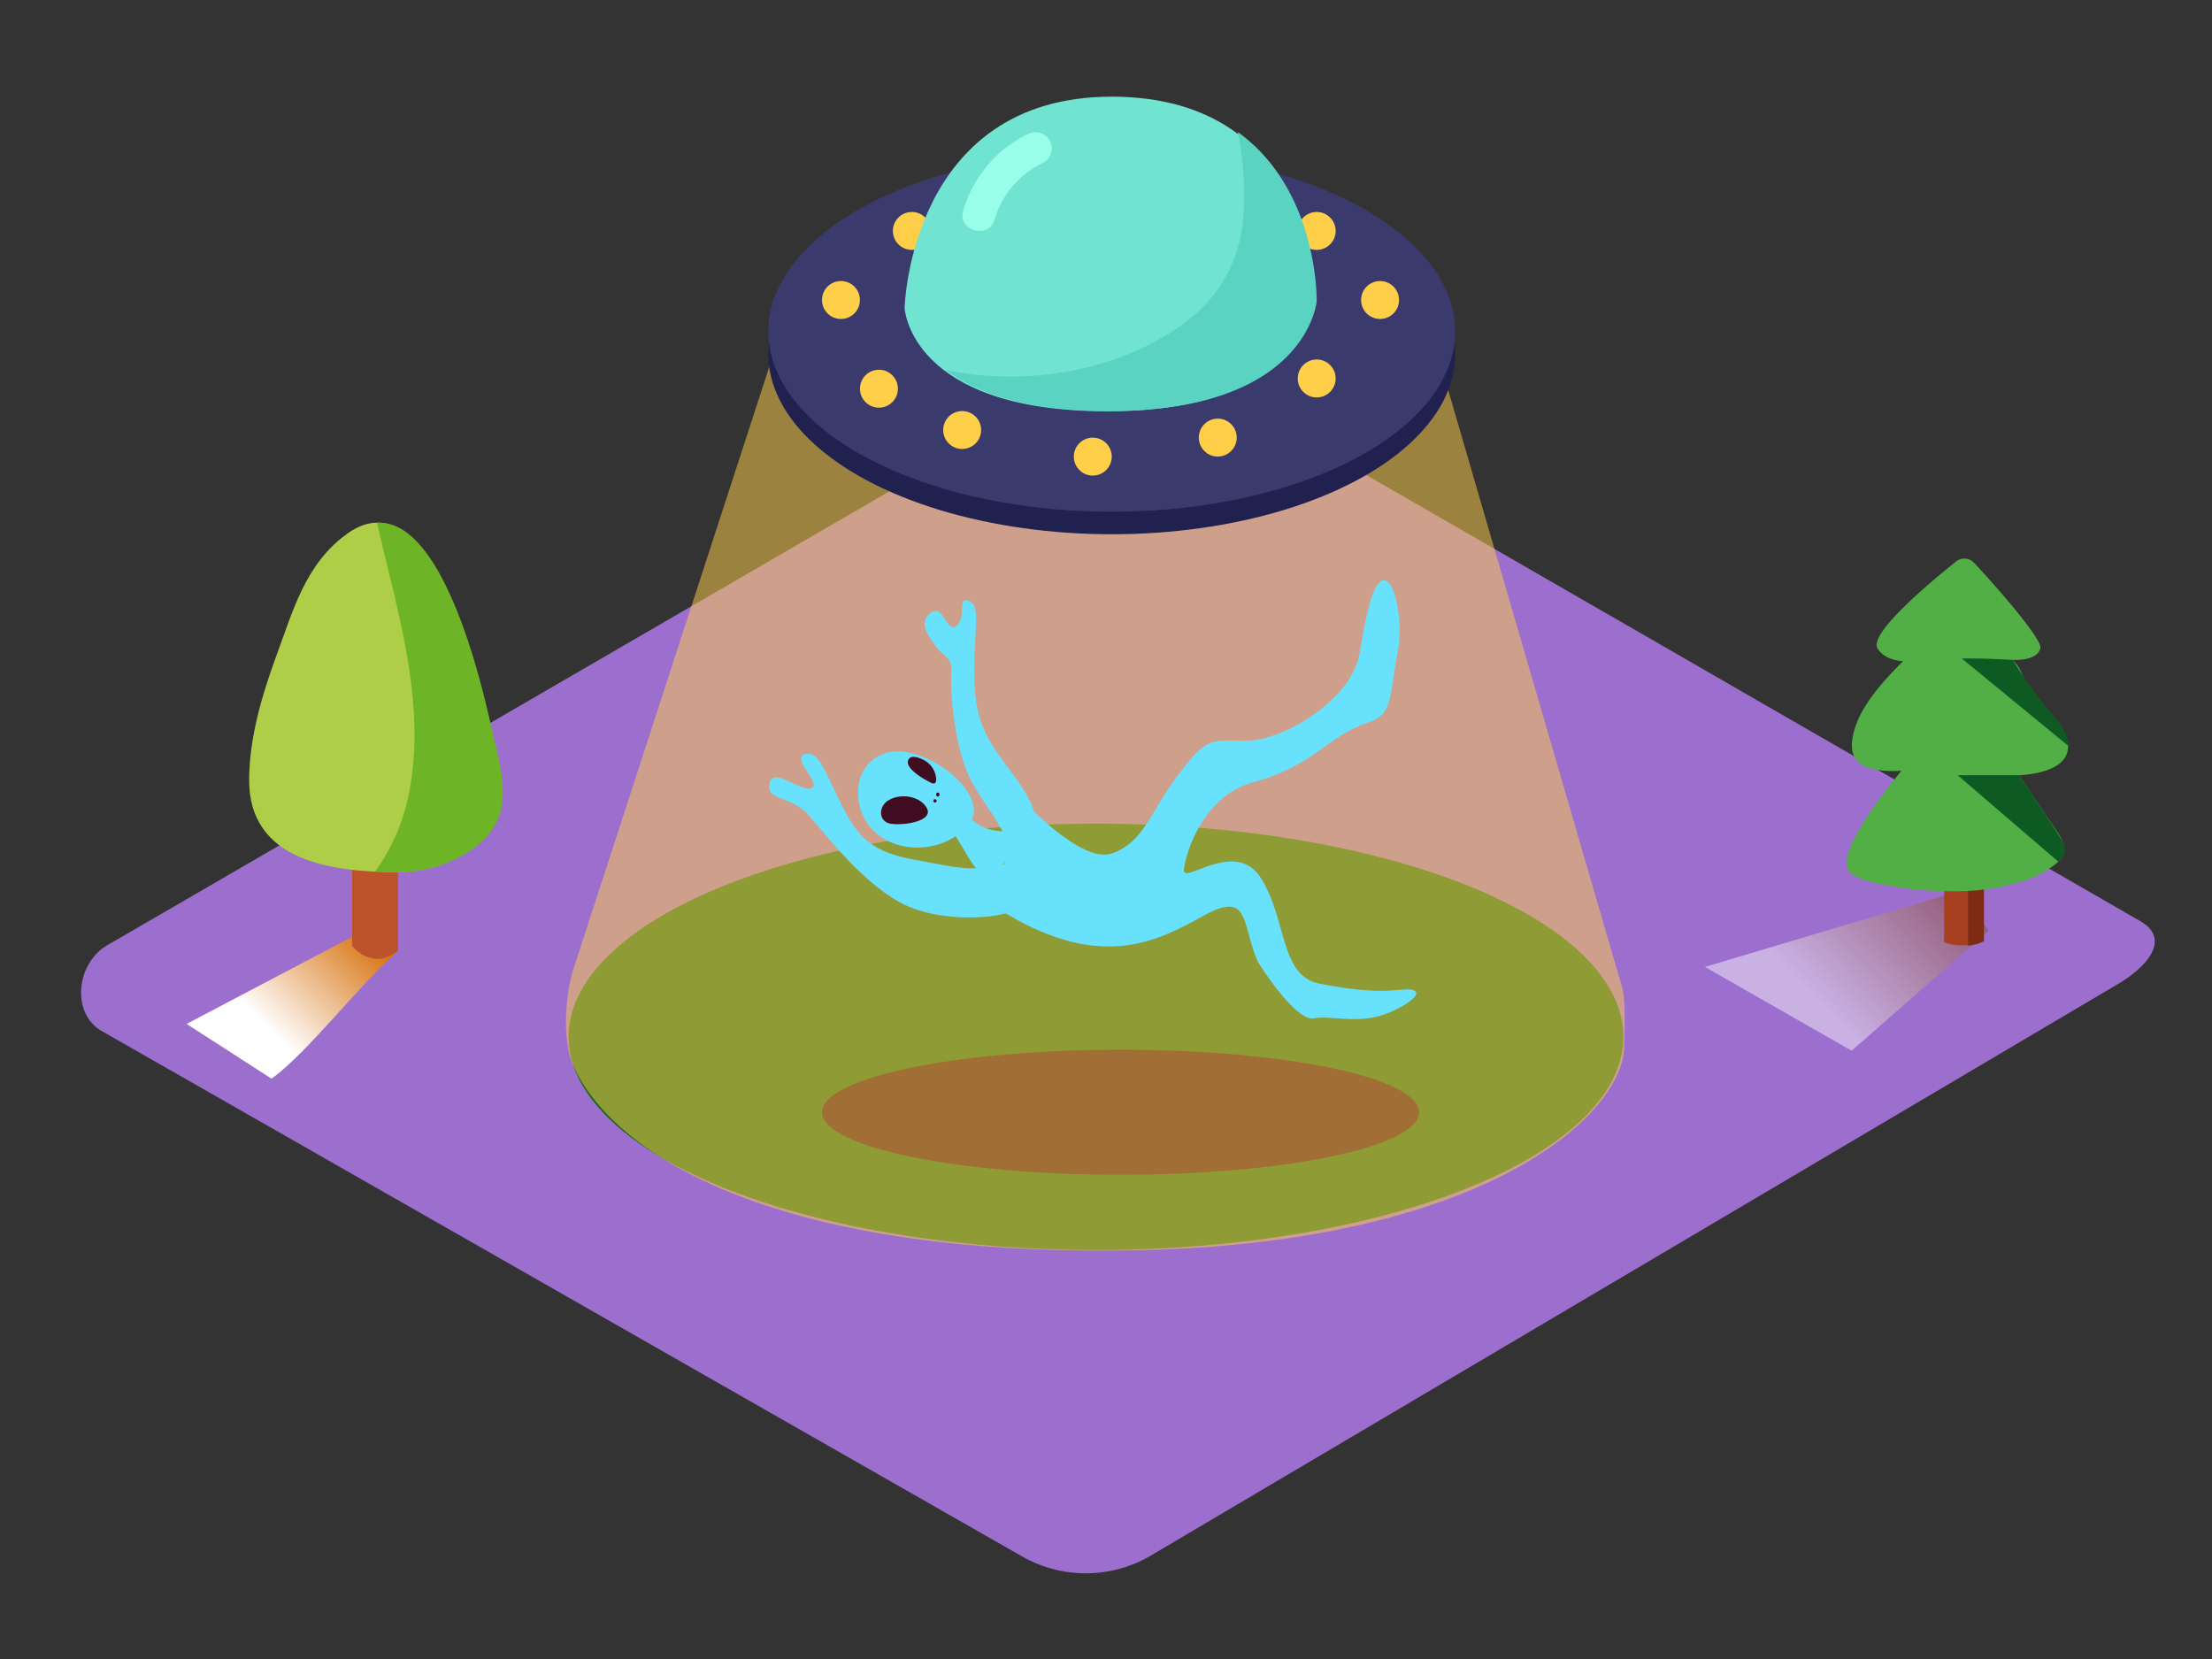 <svg xmlns="http://www.w3.org/2000/svg" xmlns:xlink="http://www.w3.org/1999/xlink" viewBox="0 0 400 300"><rect x="0" y="0" width="400" height="300" fill="#333333" stroke="none"/><defs><linearGradient id="linear-gradient" x1="352.38" y1="153.81" x2="326.42" y2="178.83" gradientUnits="userSpaceOnUse"><stop offset="0" stop-color="#78b46a"/><stop offset="0.03" stop-color="#7f3500"/><stop offset="1" stop-color="#fff"/></linearGradient><linearGradient id="linear-gradient-2" x1="65.73" y1="165.63" x2="47.09" y2="184.69" gradientUnits="userSpaceOnUse"><stop offset="0" stop-color="#d46a00"/><stop offset="0.74" stop-color="#f4d8bd"/><stop offset="1" stop-color="#fff"/></linearGradient></defs><title>cc</title><g style="isolation:isolate"><g id="Layer_2" data-name="Layer 2"><path d="M207.71,281.53,382.36,178.32c5.56-3.12,10.33-8.25,4.91-11.61L212,65.69c-2.63-1.63-6.62-2.7-9.3-1.14L19.37,170.95c-5.56,3.23-6.56,12.25-1,15.48l166.32,94.94A23.22,23.22,0,0,0,207.71,281.53Z" fill="#9c6fce"/><ellipse cx="198.19" cy="187.49" rx="95.37" ry="38.55" fill="#1b661e"/><ellipse cx="202.63" cy="201.13" rx="53.99" ry="11.31" fill="#400d20"/><path d="M140.4,62.36l-36.65,112.7c-1.57,4.82-2.13,13-.09,17.61,6.69,15.22,34.64,34.65,101.53,33.42,62.5-1.15,88.36-24.12,88.54-36.94.06-4.19.23-8.44-.41-10.64L258,57.21" fill="#ffcf49" opacity="0.51"/><ellipse cx="201.04" cy="64" rx="62.11" ry="32.61" fill="#21214f"/><ellipse cx="201.04" cy="59.93" rx="62.11" ry="32.61" fill="#3a3a6c"/><circle cx="152.07" cy="54.25" r="3.43" fill="#ffcf49"/><circle cx="249.56" cy="54.25" r="3.43" fill="#ffcf49"/><circle cx="158.94" cy="70.29" r="3.43" fill="#ffcf49"/><circle cx="173.99" cy="77.76" r="3.43" fill="#ffcf49"/><circle cx="197.61" cy="82.57" r="3.43" fill="#ffcf49"/><circle cx="220.21" cy="79.13" r="3.43" fill="#ffcf49"/><circle cx="238.1" cy="68.44" r="3.43" fill="#ffcf49"/><circle cx="238.1" cy="41.76" r="3.43" fill="#ffcf49"/><circle cx="164.89" cy="41.76" r="3.43" fill="#ffcf49"/><path d="M163.58,55.68S164.5,17.5,201,17.48c37.38,0,36.65,37,36.65,37s-1.63,19.89-37.42,19.89S163.58,55.68,163.58,55.68Z" fill="#71e3d1"/><path d="M223.84,23.88a57.24,57.24,0,0,1,.94,15.93,25.65,25.65,0,0,1-8.15,16.59c-5.58,5-13,8.33-20.29,10.1a59.05,59.05,0,0,1-25.2.44c5.19,3.94,14.13,7.4,29.54,7.4,35.79,0,37.42-19.89,37.42-19.89S238.49,34.45,223.84,23.88Z" fill="#5ad3c2"/><path d="M189.79,25.35a3,3,0,0,0-4-1.06,22.28,22.28,0,0,0-11.62,13.82c-1.07,3.65,4.62,5.21,5.69,1.57a16.51,16.51,0,0,1,8.91-10.3A3,3,0,0,0,189.79,25.35Z" fill="#99ffeb"/><path d="M160.53,136.08a6.58,6.58,0,0,0-1.63.61c-3.44,1.86-4.39,5.86-3.35,9.43,2.43,8.36,14.19,9.39,19.5,3.08a5.05,5.05,0,0,0,.68-1c1.47-3-1.7-6.62-3.79-8.35C169.12,137.52,164.4,135.18,160.53,136.08Z" fill="#68e1fd"/><path d="M160.92,144.58c2.09-1.11,5.36-.62,6.61,1.43,1.71,2.81-5.66,3.47-7.07,2.77-1.64-.8-1.38-2.89-.06-3.88A4,4,0,0,1,160.92,144.58Z" fill="#400d20"/><path d="M168.2,141.47s-4.52-2.21-4-3.93c.39-1.23,2.15-.47,2.88-.08a4.06,4.06,0,0,1,2,2.35C169.38,140.67,169.55,142.26,168.2,141.47Z" fill="#400d20"/><path d="M169.32,143.63l0-.12a.29.29,0,0,1,.55.22l0,.12A.29.29,0,0,1,169.32,143.63Z" fill="#400d20"/><path d="M168.8,144.71a.29.29,0,0,1,.55.22A.29.29,0,0,1,168.8,144.71Z" fill="#400d20"/><path d="M181.85,156.13s-3.59,1.8-11.16.32-13.16-1.56-17.09-8.3-5.07-12.53-7.92-11.82,2.87,5.16,1.1,6.14-7-4-7.65-.8,3.9,2.17,7,5.63,9.43,11.95,16.58,15.86,18.24,3,21.06,1.27,5.85-12.6,2.55-19.4-9.34-10.34-10-19.88,1.35-15.52-1-16.47-.45,2.78-2.3,4.44-2.31-4.09-4.76-2.28.12,4.8.12,4.8c2.45,4,3.86,2.51,3.63,6.35s.78,13.77,3.56,19.13S184.11,152,181.85,156.13Z" fill="#68e1fd"/><path d="M183.63,143.55c.84.51,11.73,12.87,17.5,10.76s6.69-7.19,11.74-13.93,5.59-6.62,12.2-6.42,19.41-7.26,20.81-15.94,2.81-13.78,4.73-13,3.1,8,2.12,13-1,9-2.55,10.9-2.83,1.2-7.13,3.75-7.78,6.44-16.55,8.83-12,12.39-12.42,15.65,9.3-5.85,14,1.73,3.32,17.58,10.55,19,11.16,1.48,14.94,1.08,3.49,1.5-2,4-10.57.59-14,1.18-10.1-10.2-10.1-10.2c-3.07-7.05-1.35-13.07-10-8.26s-19,10.07-37.14-1.46" fill="#68e1fd"/><path d="M171.55,150.09c1.44-.34,5.26,10.41,7.78,8.23s5.15-5.55,4.27-8.12c0,0-4.94.92-7.87-2" fill="#68e1fd"/><path d="M308.3,174.85l45.86-13.68,5.46,7.1L334.84,190Z" opacity="0.46" fill="url(#linear-gradient)" style="mix-blend-mode:multiply"/><path d="M358.75,170.1v-33h-7.19v33.29A9.61,9.61,0,0,0,358.75,170.1Z" fill="#a83f1e"/><path d="M355.89,137.19V171a7.23,7.23,0,0,0,2.86-.8v-33Z" fill="#7f2b14"/><path d="M365.15,140.18c4.47-.22,10.19-1.82,8.51-6.8-1-2.94-4-5.54-6-7.87s-1.52-3.9-3.69-6.18c1.85.08,4.54-.27,5-2.11.4-1.61-8.23-11.45-12-15.45a2.39,2.39,0,0,0-3.24-.24c-4.45,3.54-15.81,13-14.23,15.69,1,1.64,2.89,2.21,4.62,2.36-4.09,4.1-8.75,9.22-9.22,14.68-.41,4.73,4.43,5.37,8.94,5.12-3.12,3.79-11.58,14.58-9.65,17.86,1,1.73,4.3,2.3,6.24,2.69a62,62,0,0,0,12.8,1.23A39.42,39.42,0,0,0,366,159.25a17.82,17.82,0,0,0,6.21-3.41c2-1.87.88-3.85-.41-5.73C369.56,146.83,367.36,143.5,365.15,140.18Z" fill="#52af45"/><path d="M364,119.34s-5.44-.35-9.23-.25L374,134.86s.51-1.83-2.88-5.59A77.21,77.21,0,0,1,364,119.34Z" fill="#0d5b23"/><path d="M365.15,140.18H354l18.23,15.66a2.78,2.78,0,0,0,.8-3.6C371.81,150.11,365.15,140.18,365.15,140.18Z" fill="#0d5b23"/><path d="M72,171.94l-7.31-3.06L33.74,185.16l15.35,9.89C55.53,190.52,65.9,177,72,171.94Z" fill="url(#linear-gradient-2)" style="mix-blend-mode:multiply"/><path d="M67.38,173.29c1.85.42,3.16-.42,4.59-1.35V120.45a1.15,1.15,0,0,0-1.15-1.15h-6a1.15,1.15,0,0,0-1.15,1.15V171A6,6,0,0,0,67.38,173.29Z" fill="#bc532a"/><path d="M88.27,130.53c-1.91-8.28-10.39-44.79-25.43-34.06-7.7,5.5-9.88,14.09-13,22.49-2.55,7-4.67,14.28-4.79,21.75-.24,15.19,15.21,17,27,17,6.82,0,16.54-4.06,18.13-11.46,1-4.46-.68-9.73-1.63-14.1Q88.46,131.33,88.27,130.53Z" fill="#adce46"/><path d="M89,132.14q-.18-.81-.36-1.61c-1.69-7.33-8.52-36.72-20.47-36,3.55,15.49,8.78,31.86,6,47.72a36.26,36.26,0,0,1-6.32,15.35c1.59.08,3.15.1,4.66.1,6.82,0,16.54-4.06,18.13-11.46C91.58,141.77,89.95,136.51,89,132.14Z" fill="#6db526"/></g></g></svg>